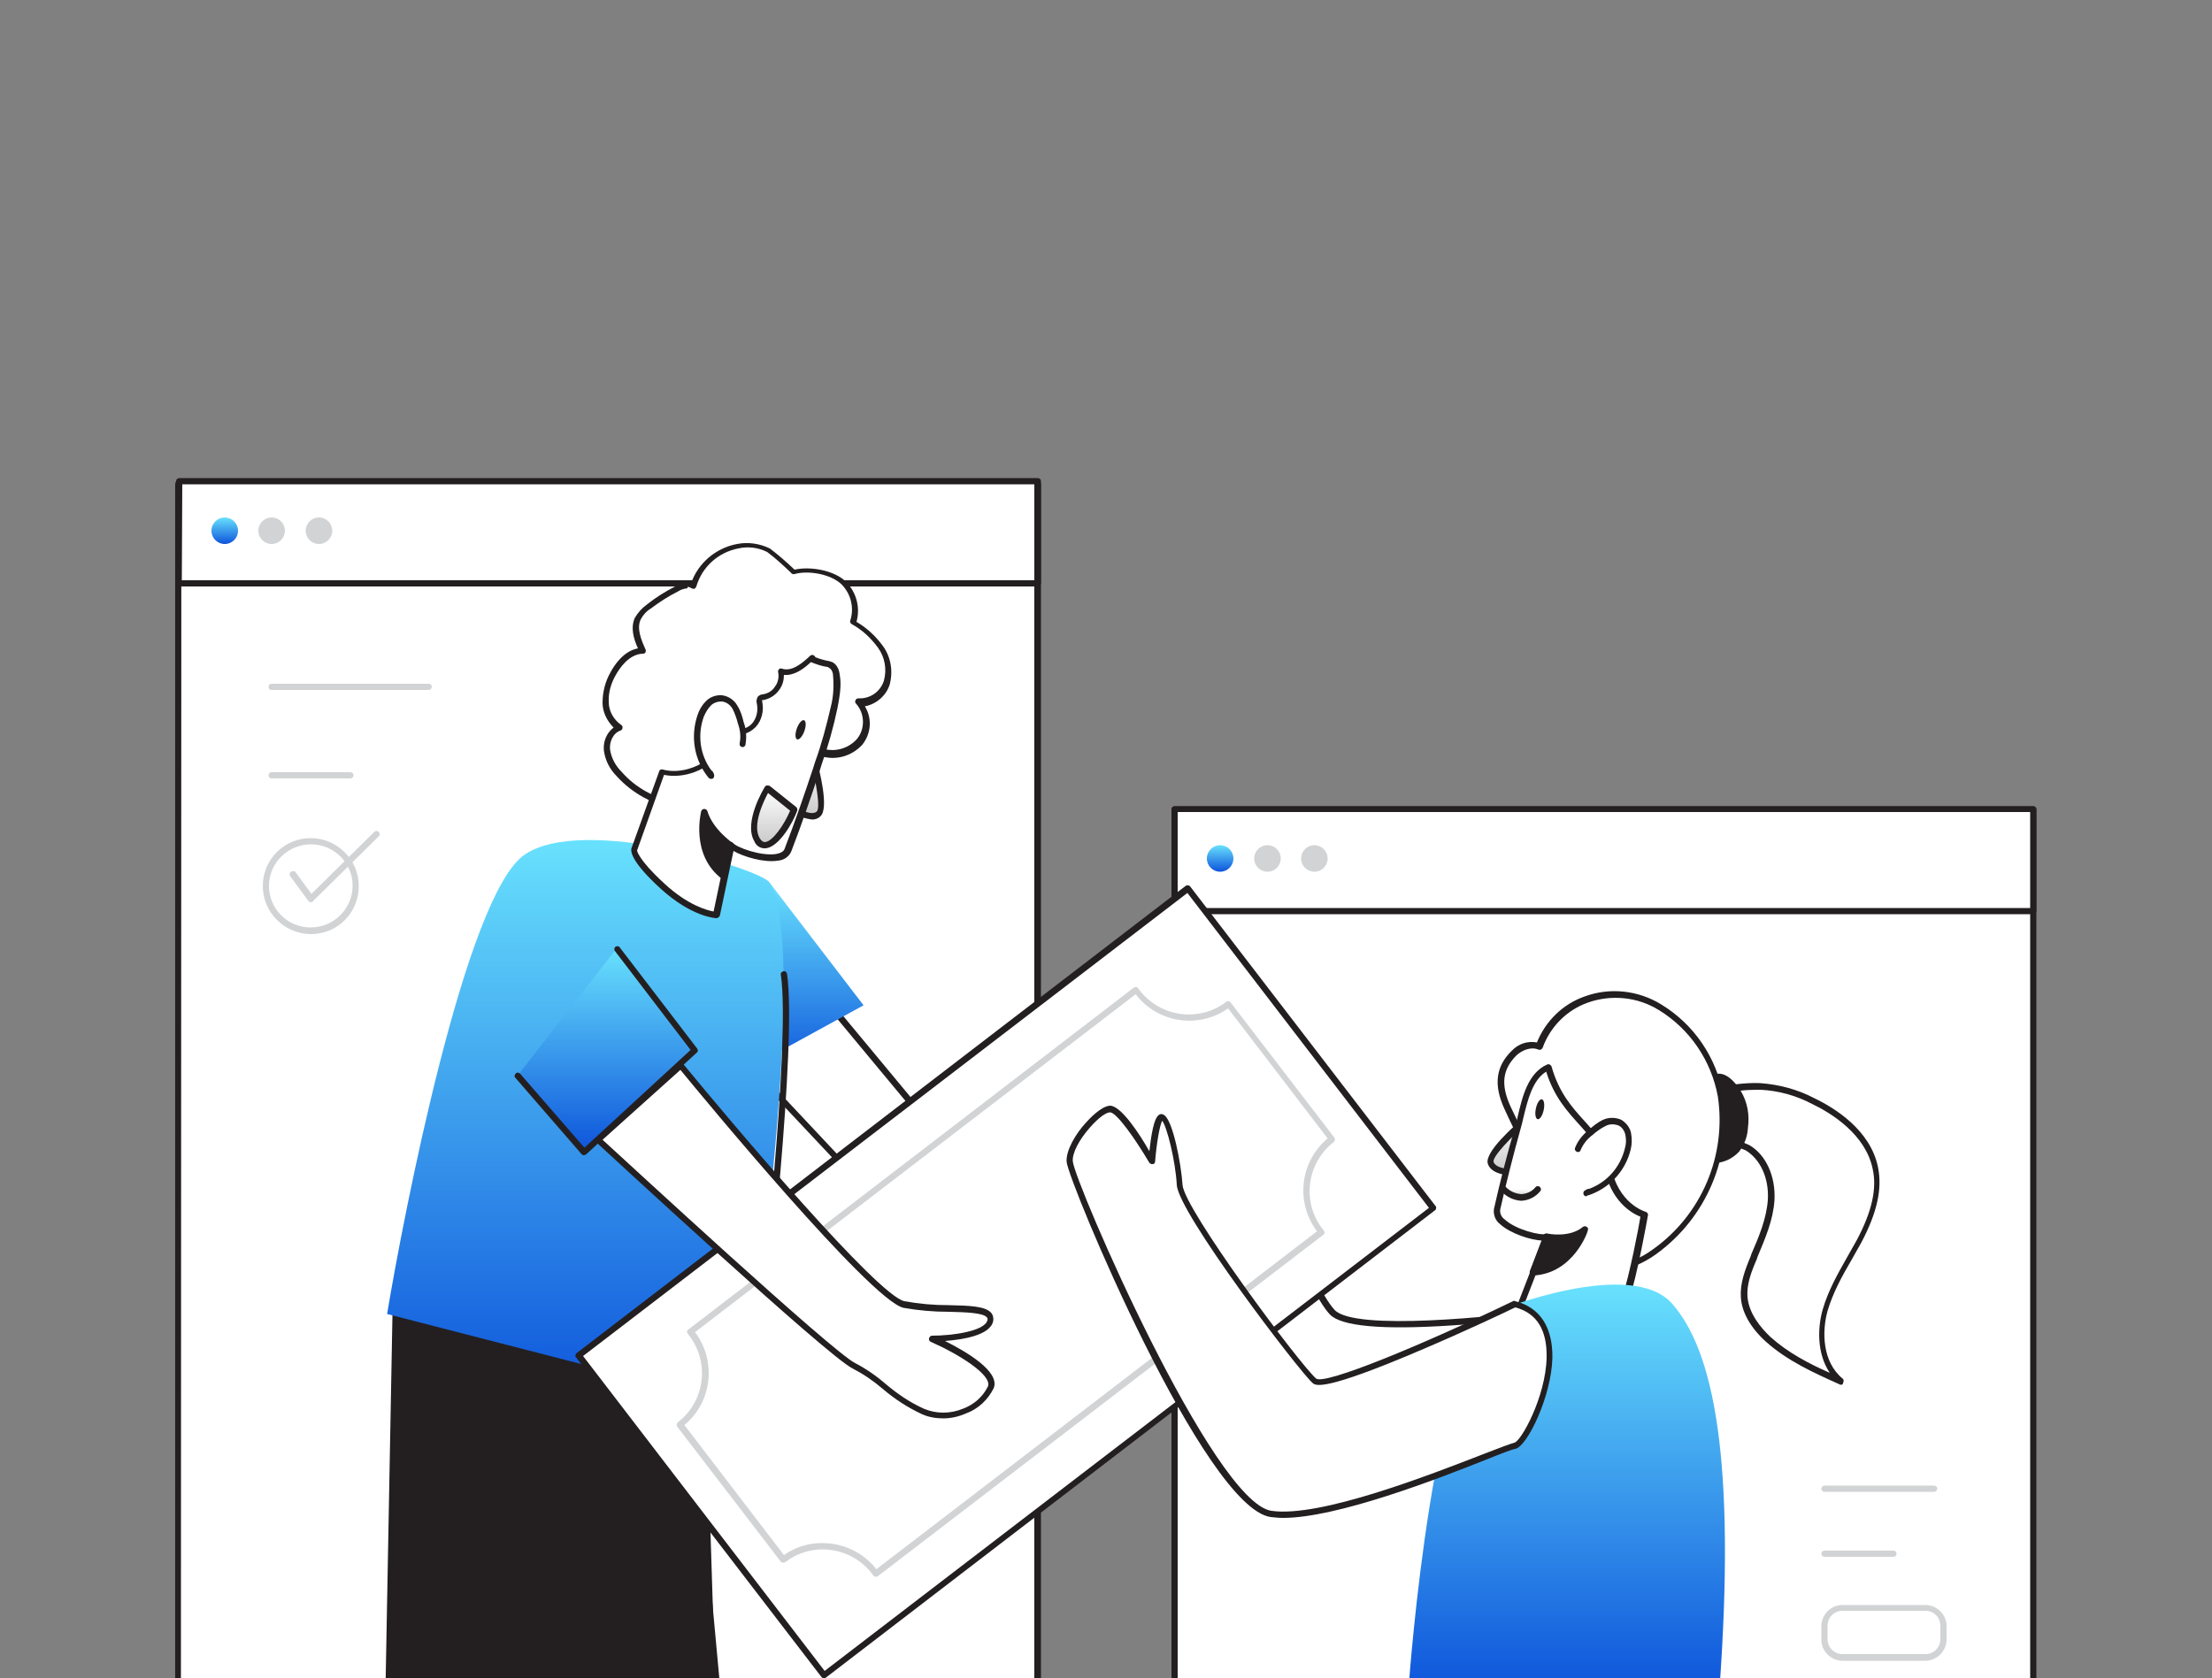 <svg width="448" height="340" viewBox="0 0 448 340" fill="none" xmlns="http://www.w3.org/2000/svg">
<rect x="0" y="0" width="448" height="340" fill="#808080" stroke="none"/>
<path d="M411.801 163.968H237.888V350.425H411.801V163.968Z" fill="white"/>
<path d="M411.712 351.053H237.888C237.53 351.053 237.261 350.784 237.261 350.426V163.968C237.261 163.61 237.53 163.341 237.888 163.341H411.802C412.16 163.341 412.429 163.61 412.429 163.968V350.426C412.339 350.784 412.07 351.053 411.712 351.053ZM238.515 349.798H411.174V164.595H238.515V349.798Z" fill="#231F20"/>
<path d="M411.801 163.968H237.888V184.665H411.801V163.968Z" fill="white"/>
<path d="M411.712 185.203H237.888C237.53 185.203 237.261 184.934 237.261 184.576V163.968C237.261 163.61 237.53 163.341 237.888 163.341H411.802C412.16 163.341 412.429 163.61 412.429 163.968V184.576C412.429 184.934 412.07 185.203 411.712 185.203C411.802 185.203 411.802 185.203 411.712 185.203ZM238.515 183.949H411.174V164.506H238.515V183.949Z" fill="#231F20"/>
<path d="M247.117 176.602C248.601 176.602 249.805 175.398 249.805 173.914C249.805 172.429 248.601 171.226 247.117 171.226C245.632 171.226 244.429 172.429 244.429 173.914C244.429 175.398 245.632 176.602 247.117 176.602Z" fill="url(#paint0_linear_597_1081)"/>
<path d="M256.704 176.602C258.189 176.602 259.392 175.398 259.392 173.914C259.392 172.429 258.189 171.226 256.704 171.226C255.22 171.226 254.016 172.429 254.016 173.914C254.016 175.398 255.22 176.602 256.704 176.602Z" fill="#D1D3D4"/>
<path d="M266.202 176.602C267.686 176.602 268.89 175.398 268.89 173.914C268.89 172.429 267.686 171.226 266.202 171.226C264.717 171.226 263.514 172.429 263.514 173.914C263.514 175.398 264.717 176.602 266.202 176.602Z" fill="#D1D3D4"/>
<path d="M391.731 302.221H369.51C369.152 302.221 368.883 301.952 368.883 301.594C368.883 301.235 369.152 300.966 369.51 300.966H391.731C392.09 300.966 392.358 301.235 392.358 301.594C392.358 301.862 392.09 302.221 391.731 302.221Z" fill="#D1D3D4"/>
<path d="M383.488 315.392H369.51C369.152 315.392 368.883 315.123 368.883 314.765C368.883 314.406 369.152 314.138 369.51 314.138H383.488C383.846 314.138 384.115 314.406 384.115 314.765C384.115 315.123 383.846 315.392 383.488 315.392Z" fill="#D1D3D4"/>
<path d="M389.939 336.448H373.184C370.854 336.448 368.883 334.566 368.883 332.147V329.459C368.883 327.129 370.765 325.158 373.184 325.158H389.939C392.269 325.158 394.24 327.04 394.24 329.459V332.147C394.24 334.477 392.269 336.448 389.939 336.448ZM373.184 326.323C371.482 326.323 370.138 327.667 370.138 329.369V332.057C370.138 333.76 371.482 335.104 373.184 335.104H389.939C391.642 335.104 392.986 333.76 392.986 332.057V329.369C392.986 327.667 391.642 326.323 389.939 326.323H373.184Z" fill="#D1D3D4"/>
<path d="M313.869 265.843C313.869 265.843 275.072 271.399 269.875 265.843C264.678 260.288 252.762 228.749 252.762 228.749L238.874 240.128C238.874 240.128 249.267 299.264 266.829 298.906C284.39 298.547 323.814 284.122 323.814 284.122L313.869 265.843Z" fill="white"/>
<path d="M266.739 299.533C248.909 299.533 238.784 242.637 238.336 240.218C238.336 240.038 238.336 239.77 238.515 239.59L252.314 228.211C252.493 228.122 252.672 228.032 252.851 228.122C253.03 228.211 253.21 228.301 253.299 228.48C253.389 228.838 265.216 260.019 270.323 265.395C274.445 269.696 303.027 266.739 313.779 265.216C314.048 265.216 314.317 265.306 314.406 265.574L324.352 283.942C324.531 284.211 324.442 284.659 324.083 284.838H323.994C323.635 285.018 284.301 299.354 266.829 299.622L266.739 299.533ZM239.59 240.397C240.486 245.325 250.611 298.278 266.65 298.278H266.739C282.778 298.01 317.453 285.734 322.829 283.853L313.421 266.56C311.45 266.829 302.758 267.994 293.798 268.531C279.91 269.427 271.667 268.71 269.338 266.291C264.499 261.184 254.374 234.931 252.403 229.824L239.59 240.397Z" fill="#231F20"/>
<path d="M209.81 97.303H36.489V362.86H209.81V97.303Z" fill="white"/>
<path d="M210.106 345.629H36.103C35.744 345.629 35.475 345.273 35.475 344.799V98.133C35.475 97.659 35.744 97.303 36.103 97.303H210.196C210.554 97.303 210.824 97.659 210.824 98.133V344.799C210.734 345.273 210.465 345.629 210.106 345.629ZM36.641 343.97H209.478V98.963H36.731L36.641 343.97Z" fill="#231F20"/>
<path d="M210.202 97.574H36.288V118.272H210.202V97.574Z" fill="white"/>
<path d="M210.112 118.809H36.288C35.929 118.809 35.661 118.541 35.661 118.182V97.485C35.661 97.126 35.929 96.857 36.288 96.857H210.201C210.56 96.857 210.829 97.126 210.829 97.485V118.093C210.739 118.541 210.47 118.809 210.112 118.809ZM36.825 117.555H209.485V98.112H36.915L36.825 117.555Z" fill="#231F20"/>
<path d="M45.517 110.208C47.001 110.208 48.205 109.005 48.205 107.52C48.205 106.035 47.001 104.832 45.517 104.832C44.032 104.832 42.829 106.035 42.829 107.52C42.829 109.005 44.032 110.208 45.517 110.208Z" fill="url(#paint1_linear_597_1081)"/>
<path d="M55.014 110.208C56.499 110.208 57.702 109.005 57.702 107.52C57.702 106.035 56.499 104.832 55.014 104.832C53.53 104.832 52.326 106.035 52.326 107.52C52.326 109.005 53.53 110.208 55.014 110.208Z" fill="#D1D3D4"/>
<path d="M64.602 110.208C66.086 110.208 67.29 109.005 67.29 107.52C67.29 106.035 66.086 104.832 64.602 104.832C63.117 104.832 61.914 106.035 61.914 107.52C61.914 109.005 63.117 110.208 64.602 110.208Z" fill="#D1D3D4"/>
<path d="M86.822 139.776H55.014C54.656 139.776 54.387 139.507 54.387 139.149C54.387 138.79 54.656 138.521 55.014 138.521H86.822C87.181 138.521 87.45 138.79 87.45 139.149C87.45 139.507 87.181 139.776 86.822 139.776Z" fill="#D1D3D4"/>
<path d="M70.963 157.696H55.014C54.656 157.696 54.387 157.427 54.387 157.069C54.387 156.71 54.656 156.441 55.014 156.441H70.963C71.322 156.441 71.59 156.71 71.59 157.069C71.59 157.427 71.322 157.696 70.963 157.696Z" fill="#D1D3D4"/>
<path d="M62.989 189.235C57.613 189.235 53.222 184.845 53.222 179.469C53.222 174.093 57.613 169.792 62.899 169.792C68.275 169.792 72.665 174.182 72.665 179.469C72.665 184.934 68.365 189.235 62.989 189.235ZM62.989 171.046C58.329 171.046 54.477 174.81 54.477 179.469C54.477 184.128 58.24 187.891 62.899 187.891C67.558 187.891 71.411 184.128 71.411 179.469C71.501 174.899 67.648 171.046 62.989 171.046Z" fill="#D1D3D4"/>
<path d="M62.989 182.784C62.72 182.784 62.63 182.694 62.451 182.515L58.777 177.498C58.598 177.229 58.598 176.781 58.957 176.602C59.225 176.422 59.673 176.422 59.853 176.691L63.078 181.082L75.801 168.538C76.07 168.269 76.429 168.269 76.697 168.538C76.966 168.806 76.966 169.165 76.697 169.434L63.437 182.515C63.347 182.694 63.168 182.784 62.989 182.784Z" fill="#D1D3D4"/>
<path d="M79.566 262.009L78.045 343.602H144.941L142.914 279.24L79.566 262.009Z" fill="#231F20"/>
<path d="M145.302 345.629H78.675C78.495 345.629 78.315 345.299 78.225 344.969C78.135 344.309 78.045 343.65 78.045 342.99L82.181 264.495C82.271 263.175 82.541 262.516 82.901 262.516L141.795 301.104C142.065 301.104 142.245 301.764 142.245 302.753L145.932 342.66C146.021 343.98 145.842 345.299 145.572 345.629C145.392 345.629 145.392 345.629 145.302 345.629ZM79.394 341.011H144.403L141.166 305.391L83.26 267.463L79.394 341.011Z" fill="#231F20"/>
<path d="M167.194 202.406L204.826 247.744L188.25 254.553L147.93 211.635L167.194 202.406Z" fill="white"/>
<path d="M188.25 255.181C188.071 255.181 187.892 255.091 187.802 255.001L147.482 212.083C147.303 211.904 147.303 211.725 147.303 211.545C147.303 211.366 147.482 211.187 147.661 211.097L166.925 201.869C167.194 201.779 167.463 201.779 167.642 202.048L205.274 247.385C205.364 247.565 205.453 247.744 205.364 247.923C205.274 248.102 205.184 248.281 205.005 248.371L188.429 255.181C188.429 255.181 188.34 255.181 188.25 255.181ZM148.916 211.814L188.34 253.837L203.751 247.565L166.925 203.213L148.916 211.814Z" fill="#231F20"/>
<path d="M155.815 178.752L174.9 203.661L148.916 217.907L155.815 178.752Z" fill="url(#paint2_linear_597_1081)"/>
<path d="M155.815 178.752C154.202 176.153 118.093 164.864 106.176 173.197C94.26 181.529 81.716 246.221 78.4 266.201L150.708 284.838C150.708 284.838 164.596 192.998 155.815 178.752Z" fill="url(#paint3_linear_597_1081)"/>
<path d="M154.381 268.621C153.933 268.621 153.754 268.262 153.754 267.904C153.844 267.366 160.205 211.456 158.144 197.478C158.055 197.12 158.324 196.851 158.682 196.762C159.04 196.672 159.309 196.941 159.399 197.299C161.459 211.456 155.277 265.754 155.008 268.083C154.919 268.442 154.65 268.621 154.381 268.621Z" fill="#231F20"/>
<path d="M135.834 163.161C131.891 161.817 128.307 160.115 125.44 156.8C124.096 155.456 123.29 153.753 122.931 151.961C122.752 150.08 123.648 148.019 125.44 147.481C123.738 146.316 122.663 144.435 122.663 142.284C122.663 140.224 123.2 138.252 124.186 136.46C125.44 134.131 127.501 131.891 130.189 131.801C129.203 129.74 128.307 127.411 129.203 125.35C129.741 124.364 130.547 123.468 131.443 122.841C133.235 121.497 135.117 120.243 137.088 119.257C138.163 118.72 139.507 118.272 140.493 118.988C141.658 114.777 145.152 111.552 149.543 110.745C151.603 110.297 153.843 110.566 155.725 111.552C156.352 111.82 161.011 115.942 160.743 115.942C163.789 115.046 168.717 115.852 170.957 118.182C172.928 120.332 173.645 123.289 172.749 126.067C174.989 127.321 176.871 129.024 178.394 131.084C179.917 133.145 180.365 135.833 179.648 138.342C178.842 140.761 176.423 142.643 173.914 142.284C176.064 144.524 176.154 148.019 174.183 150.348C172.122 152.588 168.986 153.395 166.119 152.32C165.76 152.14 165.312 152.051 164.954 152.051C164.506 152.23 164.058 152.499 163.699 152.857C162.355 153.843 160.832 153.484 159.399 154.112C157.517 154.918 155.725 156.71 154.023 157.785C152.32 158.95 150.528 160.025 148.647 161.011C146.586 162.086 144.704 163.788 142.375 164.505C140.403 165.132 139.239 164.236 137.357 163.609L135.834 163.161Z" fill="white"/>
<path d="M140.941 165.312C140.045 165.312 139.059 165.043 138.253 164.685C137.894 164.505 137.446 164.416 136.998 164.237L135.565 163.789C132.16 162.624 128.218 160.921 124.902 157.248C123.469 155.814 122.573 154.022 122.304 152.051C122.125 150.259 122.842 148.467 124.275 147.392C122.931 146.048 122.035 144.256 122.035 142.374C122.035 140.224 122.573 138.073 123.648 136.192C124.365 134.848 126.246 131.891 129.203 131.353C128.307 129.382 127.68 127.142 128.576 125.171C129.203 124.096 130.01 123.2 130.995 122.483C132.787 121.049 134.669 119.885 136.73 118.809C137.715 118.182 138.88 118.003 139.955 118.182C141.389 114.061 144.973 111.014 149.274 110.208C151.514 109.76 153.843 110.118 155.904 111.104C157.696 112.448 159.309 113.881 160.922 115.405C164.058 114.688 168.986 115.494 171.405 117.913C173.466 120.064 174.272 123.11 173.466 125.977C175.616 127.232 177.408 128.934 178.842 130.905C180.454 133.145 180.902 136.013 180.186 138.701C179.469 140.941 177.498 142.643 175.168 143.091C176.691 145.6 176.422 148.646 174.63 150.886C172.39 153.305 168.986 154.201 165.85 153.037H165.76C165.491 152.947 165.222 152.857 164.954 152.857C164.685 152.947 164.416 153.126 164.237 153.305L163.968 153.485C163.162 154.022 162.266 154.291 161.28 154.381C160.742 154.47 160.115 154.56 159.578 154.829C158.323 155.456 157.069 156.262 155.994 157.248C155.456 157.696 154.829 158.144 154.291 158.502C152.499 159.667 150.707 160.742 148.826 161.817C148.109 162.176 147.482 162.624 146.765 163.072C145.421 164.057 143.987 164.774 142.464 165.312C141.926 165.312 141.389 165.401 140.941 165.312ZM139.238 119.168C138.522 119.257 137.894 119.437 137.357 119.795C135.386 120.781 133.594 121.945 131.802 123.289C130.906 123.827 130.189 124.633 129.741 125.529C128.934 127.321 129.83 129.561 130.726 131.533C130.816 131.712 130.816 131.981 130.726 132.16C130.637 132.339 130.458 132.429 130.189 132.429C127.322 132.518 125.44 135.475 124.723 136.729C123.738 138.432 123.2 140.313 123.29 142.195C123.29 144.077 124.275 145.779 125.798 146.854C125.978 146.944 126.157 147.213 126.067 147.481C126.067 147.75 125.888 147.929 125.619 148.019C124.096 148.557 123.379 150.438 123.558 151.872C123.827 153.574 124.634 155.097 125.888 156.352C128.934 159.846 132.698 161.459 136.013 162.534L137.446 162.982C137.894 163.161 138.342 163.341 138.79 163.43C139.776 163.968 141.03 164.147 142.106 163.789C143.539 163.251 144.883 162.534 146.138 161.638C146.854 161.19 147.571 160.742 148.288 160.384C150.17 159.398 151.962 158.323 153.664 157.158C154.202 156.8 154.739 156.352 155.366 155.904C156.531 154.918 157.786 154.112 159.13 153.395C159.757 153.126 160.474 152.947 161.101 152.857C161.907 152.768 162.624 152.589 163.251 152.141L163.43 151.961C163.789 151.603 164.326 151.334 164.774 151.245C165.222 151.245 165.67 151.334 166.118 151.513H166.208C168.806 152.499 171.674 151.782 173.555 149.721C175.258 147.661 175.168 144.525 173.376 142.553C173.197 142.374 173.107 142.105 173.286 141.837C173.376 141.568 173.645 141.478 173.914 141.478C176.243 141.568 178.304 140.134 179.021 137.894C179.648 135.565 179.2 133.145 177.856 131.264C176.422 129.293 174.63 127.59 172.48 126.425C172.211 126.246 172.122 125.977 172.211 125.709C173.018 123.2 172.39 120.422 170.509 118.451C168.358 116.301 163.699 115.494 160.922 116.301C160.563 116.39 160.294 116.211 160.115 115.942C158.592 114.509 157.069 113.075 155.366 111.821C153.574 110.925 151.514 110.656 149.542 111.104C145.421 111.91 142.195 114.867 141.03 118.809C140.941 118.989 140.851 119.168 140.672 119.257C140.493 119.347 140.224 119.257 140.045 119.168C139.776 118.989 139.507 118.899 139.238 118.899V119.168Z" fill="#231F20"/>
<path d="M164.685 153.664C164.685 153.664 167.552 163.699 165.85 165.043C164.147 166.387 160.832 164.057 160.832 164.057" fill="url(#paint4_linear_597_1081)"/>
<path d="M164.506 166.028C163.072 165.849 161.639 165.401 160.384 164.505C160.116 164.326 159.936 163.968 160.116 163.609C160.295 163.34 160.653 163.161 161.012 163.34C161.012 163.34 161.101 163.34 161.101 163.43C161.908 163.968 164.327 165.312 165.402 164.416C166.208 163.788 165.312 158.323 164.058 153.753C163.968 153.395 164.058 153.036 164.416 152.947C164.775 152.857 165.133 152.947 165.223 153.305V153.395C165.94 155.814 168 163.878 166.119 165.401C165.671 165.849 165.044 166.028 164.506 166.028Z" fill="#231F20"/>
<path d="M168.627 135.027C169.075 135.475 169.344 136.102 169.344 136.729C169.613 138.969 169.434 141.209 168.896 143.36C168 147.571 166.746 151.782 165.312 155.904C163.52 161.369 161.639 166.835 159.578 172.211C158.323 175.616 149.274 172.838 148.019 171.315L145.063 185.472C145.063 185.472 140.403 185.292 134.221 179.558C128.039 173.824 128.487 172.121 128.487 172.121L134.131 156.441C134.131 156.441 140.045 158.412 145.869 152.409C146.765 151.424 147.571 149.721 148.647 149.004C149.991 148.108 151.514 148.288 152.679 147.033C153.754 145.779 154.202 144.076 153.843 142.464C153.754 142.105 153.664 141.657 153.933 141.478C154.112 141.388 154.291 141.299 154.56 141.299C156.979 140.851 158.592 138.521 158.234 136.102C158.234 136.102 158.234 136.102 158.234 136.012C160.474 136.729 162.714 134.937 164.506 133.235C163.968 133.772 168 134.489 168.09 134.579C168.359 134.668 168.627 134.848 168.807 135.027H168.627Z" fill="white"/>
<path d="M145.062 186.009C144.883 186.009 140.045 185.74 133.773 180.006C127.77 174.54 127.77 172.48 127.859 171.942L133.504 156.262C133.594 155.904 133.952 155.814 134.31 155.904C134.49 155.993 139.955 157.606 145.421 152.051C145.779 151.603 146.138 151.155 146.406 150.707C146.854 149.9 147.571 149.184 148.288 148.556C148.826 148.198 149.453 147.929 150.17 147.75C150.976 147.571 151.693 147.212 152.23 146.675C153.216 145.6 153.574 144.076 153.306 142.643C153.126 142.105 153.216 141.478 153.574 141.03C153.843 140.851 154.112 140.672 154.47 140.672C155.546 140.492 156.442 139.955 156.979 139.059C157.606 138.252 157.786 137.177 157.606 136.192C157.517 136.012 157.606 135.744 157.786 135.564C157.965 135.385 158.144 135.385 158.413 135.475C160.384 136.102 162.445 134.4 164.058 132.876C164.326 132.608 164.685 132.608 164.954 132.876C165.043 132.966 165.133 133.056 165.133 133.145C166.029 133.504 167.014 133.772 168 133.952L168.269 134.041C168.627 134.131 168.896 134.31 169.165 134.579C169.702 135.116 169.971 135.833 170.061 136.64C170.509 138.969 169.971 141.478 169.613 143.449C168.806 147.302 167.731 151.155 166.387 154.918L166.029 156.083C164.237 161.548 162.355 167.014 160.294 172.39C159.846 173.555 158.771 174.272 157.517 174.361C154.739 174.809 150.528 173.555 148.557 172.39L145.779 185.561C145.6 185.83 145.331 186.009 145.062 186.009ZM129.024 172.3C129.024 172.3 129.203 174.092 134.579 179.02C139.328 183.411 143.181 184.396 144.525 184.665L147.392 171.046C147.482 170.777 147.661 170.598 147.84 170.598C148.109 170.508 148.288 170.598 148.467 170.777C149.184 171.673 154.022 173.465 157.158 173.017C158.144 172.838 158.771 172.48 158.95 171.852C161.011 166.476 162.893 161.011 164.685 155.635L165.043 154.47C166.387 150.796 167.373 147.033 168.269 143.18C168.806 141.12 168.896 138.969 168.717 136.819C168.717 136.371 168.538 135.833 168.179 135.475C168 135.385 167.821 135.206 167.642 135.116H167.552C166.387 134.937 165.312 134.579 164.237 134.131C162.714 135.564 160.832 136.908 158.771 136.729C158.771 137.804 158.502 138.79 157.875 139.686C157.069 140.851 155.904 141.568 154.56 141.836C154.47 141.836 154.381 141.836 154.291 141.836C154.381 141.926 154.381 142.105 154.381 142.195C154.739 143.987 154.291 145.958 153.037 147.302C152.32 148.019 151.424 148.556 150.438 148.736C149.901 148.915 149.363 149.094 148.915 149.363C148.288 149.9 147.75 150.438 147.392 151.155C147.034 151.692 146.675 152.14 146.227 152.678C141.21 157.785 136.192 157.337 134.49 156.979L129.024 172.3Z" fill="#231F20"/>
<path d="M150.349 150.707C150.618 149.273 150.528 147.84 149.991 146.406C149.722 145.331 149.363 144.256 148.826 143.27C148.288 142.284 147.303 141.568 146.138 141.388C145.152 141.299 144.167 141.747 143.45 142.374C142.733 143.091 142.195 143.897 141.927 144.883C140.403 149.004 141.21 153.664 144.077 157.068C143.987 156.889 143.987 156.8 143.898 156.62" fill="white"/>
<path d="M143.987 157.786C143.808 157.786 143.629 157.696 143.539 157.606C140.582 154.022 139.776 149.184 141.299 144.794C141.658 143.718 142.195 142.822 143.002 142.016C143.808 141.21 144.973 140.762 146.227 140.851C147.571 141.03 148.736 141.837 149.363 143.002C149.99 143.987 150.349 145.152 150.618 146.317C151.155 147.75 151.245 149.363 150.976 150.886C150.886 151.245 150.528 151.424 150.259 151.334C149.901 151.245 149.722 150.886 149.811 150.618C149.811 150.618 149.811 150.618 149.811 150.528C150.08 149.184 149.901 147.84 149.453 146.586C149.184 145.51 148.826 144.525 148.378 143.629C147.93 142.822 147.123 142.195 146.138 142.106C145.331 142.106 144.525 142.374 143.987 142.912C143.36 143.539 142.912 144.346 142.554 145.152C141.21 148.826 141.747 152.947 144.077 156.083C144.256 156.173 144.346 156.262 144.435 156.442L144.614 156.89C144.704 157.158 144.614 157.517 144.435 157.696C144.256 157.786 144.166 157.786 143.987 157.786Z" fill="#231F20"/>
<path d="M148.019 171.226C148.019 171.226 143.808 168.269 142.643 164.416C142.643 164.416 140.314 172.838 146.675 177.587L148.019 171.226Z" fill="#231F20"/>
<path d="M146.676 178.214C146.586 178.214 146.407 178.214 146.317 178.125C139.687 173.197 142.016 164.416 142.016 164.326C142.106 164.058 142.375 163.878 142.644 163.878C142.912 163.878 143.181 164.058 143.271 164.326C144.346 168 148.378 170.778 148.378 170.778C148.557 170.957 148.647 171.136 148.647 171.405L147.303 177.766C147.303 177.946 147.124 178.125 146.944 178.214C146.855 178.125 146.765 178.214 146.676 178.214ZM142.912 166.656C142.733 169.165 142.912 173.466 146.228 176.422L147.213 171.494C145.6 170.24 144.077 168.538 142.912 166.656Z" fill="#231F20"/>
<path d="M162.904 148.121C163.29 147.051 163.263 146.06 162.844 145.909C162.425 145.758 161.773 146.504 161.387 147.575C161.001 148.646 161.028 149.636 161.447 149.787C161.866 149.938 162.518 149.192 162.904 148.121Z" fill="#231F20"/>
<path d="M160.742 163.968L155.366 159.667C155.366 159.667 151.245 166.477 153.216 170.061C155.187 173.645 159.398 167.552 160.742 163.968Z" fill="url(#paint5_linear_597_1081)"/>
<path d="M154.829 171.853C153.933 171.853 153.126 171.315 152.768 170.419C150.528 166.566 154.739 159.667 154.918 159.398C155.008 159.219 155.187 159.129 155.366 159.129C155.546 159.129 155.725 159.129 155.904 159.219L161.28 163.52C161.459 163.699 161.549 163.968 161.459 164.237C160.653 166.566 157.786 171.584 155.098 171.853H154.829ZM155.546 160.653C154.65 162.355 152.32 167.104 153.843 169.792C154.291 170.509 154.65 170.598 154.918 170.598C156.442 170.509 158.771 167.193 160.026 164.237L155.546 160.653Z" fill="#231F20"/>
<path d="M240.54 179.962L117.241 274.502L166.965 339.352L290.264 244.811L240.54 179.962Z" fill="white"/>
<path d="M166.925 340.032C166.746 340.032 166.567 339.942 166.387 339.763L116.659 274.982C116.57 274.893 116.48 274.713 116.57 274.534C116.57 274.355 116.659 274.176 116.839 274.086L240.128 179.469C240.397 179.289 240.755 179.289 241.024 179.558L290.752 244.339C290.842 244.429 290.931 244.608 290.842 244.787C290.842 244.966 290.752 245.145 290.573 245.235L167.283 339.853C167.194 339.942 167.015 340.032 166.925 340.032ZM118.093 274.713L167.015 338.509L289.408 244.697L240.487 180.902L118.093 274.713Z" fill="#231F20"/>
<path d="M177.408 319.424H177.318C177.139 319.424 176.96 319.334 176.87 319.155C176.781 319.066 176.691 318.886 176.602 318.797C172.39 313.331 164.506 312.256 159.04 316.467C158.771 316.646 158.413 316.646 158.144 316.378L137.178 289.049C136.998 288.781 136.998 288.422 137.267 288.153C142.733 283.942 143.808 276.147 139.597 270.592C139.507 270.502 139.418 270.323 139.328 270.233C139.238 270.144 139.149 269.965 139.149 269.785C139.149 269.606 139.238 269.427 139.418 269.337L229.645 200.077C229.914 199.897 230.362 199.897 230.541 200.256C230.63 200.345 230.72 200.525 230.81 200.614C235.021 206.08 242.906 207.155 248.371 202.944C248.461 202.854 248.64 202.765 248.819 202.854C248.998 202.854 249.178 202.944 249.267 203.123L270.234 230.451C270.413 230.72 270.413 231.078 270.144 231.347C264.678 235.558 263.603 243.443 267.814 248.909C267.904 248.998 267.994 249.178 268.083 249.267C268.173 249.357 268.262 249.536 268.262 249.715C268.262 249.894 268.173 250.074 267.994 250.163L177.766 319.334C177.677 319.334 177.587 319.424 177.408 319.424ZM166.656 312.614C170.867 312.614 174.899 314.585 177.498 317.901L266.739 249.446C262.349 243.622 263.245 235.379 268.89 230.63L248.73 204.288C242.726 208.499 234.483 207.245 230.003 201.421L140.762 269.875C145.152 275.699 144.256 284.032 138.611 288.691L158.771 315.034C161.101 313.421 163.878 312.525 166.656 312.614Z" fill="#D1D3D4"/>
<path d="M137.805 215.757C137.805 215.757 176.154 262.528 183.053 264.23C189.952 265.933 201.421 263.872 200.615 267.546C199.808 271.219 188.787 271.219 188.787 271.219C188.787 271.219 202.317 277.133 200.615 281.075C198.912 285.018 192.551 288.333 186.816 285.824C181.082 283.315 177.856 279.104 172.928 276.685C168 274.266 121.05 230.899 121.05 230.899L137.805 215.757Z" fill="white"/>
<path d="M191.027 287.347C189.504 287.347 187.981 287.078 186.637 286.451C183.77 285.107 181.171 283.404 178.752 281.344C176.871 279.731 174.899 278.387 172.659 277.222C167.642 274.803 122.573 233.049 120.691 231.347C120.602 231.257 120.512 231.078 120.512 230.899C120.512 230.72 120.602 230.54 120.691 230.451L137.357 215.398C137.447 215.308 137.626 215.219 137.805 215.219C137.984 215.219 138.163 215.308 138.253 215.398C148.915 228.39 177.677 262.348 183.143 263.603C186.099 264.14 189.056 264.409 192.103 264.409C196.314 264.499 199.629 264.588 200.794 266.022C201.152 266.47 201.242 267.097 201.152 267.635C200.525 270.592 194.791 271.398 191.386 271.667C195.507 273.728 202.675 277.849 201.242 281.254C200.077 283.584 198.106 285.465 195.597 286.361C194.163 286.988 192.64 287.347 191.027 287.347ZM122.035 230.899C127.143 235.558 168.627 273.907 173.197 276.147C175.437 277.312 177.498 278.745 179.469 280.448C181.799 282.419 184.307 284.121 187.085 285.376C189.594 286.451 192.461 286.451 195.059 285.376C197.21 284.569 199.002 283.046 200.077 280.896C201.063 278.566 193.895 274.176 188.519 271.846C188.25 271.756 188.071 271.398 188.16 271.129C188.25 270.86 188.429 270.592 188.787 270.592C192.819 270.592 199.45 269.696 199.987 267.456C200.077 267.276 199.987 267.008 199.898 266.918C199.181 265.932 195.597 265.843 192.192 265.753C189.056 265.753 186.01 265.484 182.963 264.947C176.243 263.334 142.195 222.118 137.805 216.742L122.035 230.899Z" fill="#231F20"/>
<path d="M124.902 192.102L140.672 212.71L118.272 233.408L104.832 217.907" fill="url(#paint6_linear_597_1081)"/>
<path d="M118.272 234.035C118.093 234.035 117.914 233.946 117.824 233.856L104.384 218.355C104.115 218.086 104.205 217.728 104.474 217.459C104.742 217.19 105.101 217.28 105.37 217.549L118.362 232.512L139.866 212.71L124.454 192.55C124.365 192.192 124.454 191.834 124.813 191.744C124.992 191.654 125.261 191.654 125.44 191.834L141.21 212.442C141.389 212.71 141.389 213.069 141.12 213.248L118.72 233.856C118.63 233.946 118.451 233.946 118.272 234.035Z" fill="#231F20"/>
<path d="M356.518 220.148C360.192 220.416 363.865 221.402 367.181 223.104C372.915 225.882 378.47 230.452 379.814 236.634C380.889 241.741 378.918 246.938 376.499 251.508C374.08 256.077 371.033 260.468 369.689 265.485C368.345 270.503 368.973 276.506 372.915 279.821C367.718 277.492 362.342 275.072 358.131 271.22C355.622 268.98 353.561 266.023 353.293 262.708C353.113 259.93 354.189 257.332 355.264 254.733C356.877 250.97 358.579 247.117 358.848 243.085C359.117 239.053 357.593 234.573 354.009 232.423C350.873 230.631 340.838 230.81 342.361 225.165C343.616 220.864 352.934 220.058 356.518 220.148Z" fill="white"/>
<path d="M372.826 280.538C372.736 280.538 372.647 280.538 372.557 280.448C367.36 278.119 361.984 275.699 357.594 271.757C354.547 268.979 352.755 265.843 352.576 262.797C352.397 260.019 353.383 257.331 354.547 254.554L354.727 254.016C356.25 250.522 357.773 246.848 358.042 243.085C358.311 238.695 356.519 234.842 353.562 233.05C352.307 232.512 350.963 232.064 349.619 231.795C346.663 231.079 343.258 230.272 342.003 228.122C341.466 227.136 341.376 225.971 341.735 224.986C343.079 220.058 352.845 219.251 356.519 219.431C360.282 219.699 364.045 220.685 367.45 222.477C371.571 224.448 378.829 228.928 380.352 236.455C381.248 240.845 380.173 245.683 376.947 251.776C376.32 252.941 375.603 254.106 374.976 255.271C373.095 258.496 371.213 261.901 370.138 265.575C368.973 269.786 369.063 275.879 373.184 279.283C373.453 279.463 373.453 279.911 373.274 280.179C373.274 280.448 373.095 280.538 372.826 280.538ZM355.712 220.775C351.501 220.775 343.975 221.85 342.989 225.434C342.72 226.151 342.81 226.957 343.168 227.584C344.154 229.287 347.29 230.003 349.978 230.631C351.501 230.899 352.935 231.347 354.279 231.975C357.683 233.946 359.655 238.336 359.386 243.175C359.117 247.207 357.504 250.88 355.981 254.554L355.802 255.091C354.637 257.779 353.741 260.199 353.92 262.708C354.189 266.112 356.608 268.979 358.579 270.861C362.074 273.997 366.285 276.237 370.586 278.119C367.987 274.266 368.077 269.069 369.152 265.306C370.227 261.543 372.199 258.048 374.08 254.733C374.707 253.568 375.424 252.403 376.051 251.239C379.098 245.504 380.173 240.845 379.277 236.813C377.843 229.824 370.944 225.523 367.002 223.642C363.776 221.939 360.192 220.954 356.608 220.775H355.712Z" fill="#231F20"/>
<path d="M352.038 221.402C353.293 223.552 353.741 225.971 353.382 228.39C353.293 230.003 352.665 231.616 351.68 232.87C350.336 234.394 348.365 235.11 346.393 234.931C345.497 234.931 344.691 234.573 343.974 233.946C343.526 233.408 343.168 232.691 343.078 231.974C342.003 226.957 345.677 211.546 352.038 221.402Z" fill="#231F20"/>
<path d="M346.842 235.648C346.662 235.648 346.483 235.648 346.304 235.648C345.229 235.648 344.243 235.2 343.526 234.483C342.989 233.856 342.63 233.05 342.541 232.154C341.734 228.48 343.347 219.251 347.021 217.728C348.813 217.011 350.694 218.086 352.576 221.043C353.92 223.283 354.368 225.882 354.01 228.48C353.92 230.272 353.293 231.885 352.218 233.318C350.784 234.842 348.902 235.648 346.842 235.648ZM348.006 218.803C347.827 218.803 347.558 218.803 347.379 218.893C344.602 219.968 342.899 228.301 343.706 231.885C343.795 232.512 344.064 233.139 344.422 233.587C344.96 234.035 345.677 234.394 346.394 234.394C348.186 234.573 349.977 233.856 351.142 232.512C352.038 231.347 352.576 229.914 352.666 228.39C353.024 226.15 352.576 223.821 351.411 221.76C350.605 220.326 349.261 218.803 348.006 218.803Z" fill="#231F20"/>
<path d="M318.886 254.733C320.41 256.525 322.65 257.51 326.413 257.062C329.549 256.614 332.506 255.45 335.014 253.568C345.139 246.4 350.336 234.214 348.454 221.939C346.394 209.843 334.298 197.747 321.306 202.406C316.826 204.019 313.331 207.514 311.718 211.994C310.016 211.277 307.955 211.994 306.701 213.338C303.296 216.743 303.475 220.326 305.267 224.269C308.224 230.899 311.898 237.171 314.586 243.891C316.109 247.923 316.736 252.134 318.886 254.733Z" fill="white"/>
<path d="M324.8 257.779C322.381 257.959 319.962 256.973 318.439 255.091C316.915 253.299 316.109 250.701 315.303 248.103C314.944 246.848 314.496 245.504 313.959 244.16C312.346 240.218 310.464 236.365 308.583 232.602C307.239 230.003 305.895 227.315 304.64 224.538C302.49 219.789 302.938 216.026 306.163 212.89C307.507 211.456 309.389 210.829 311.271 211.187C313.063 206.797 316.557 203.392 320.947 201.869C326.055 199.987 331.789 200.615 336.448 203.482C343.079 207.514 347.648 214.234 348.992 221.85C350.874 234.304 345.587 246.759 335.373 254.106C332.775 255.987 329.728 257.242 326.503 257.69C325.965 257.779 325.427 257.779 324.8 257.779ZM319.424 254.375C320.947 256.167 323.187 256.883 326.413 256.525C329.459 256.077 332.327 254.912 334.746 253.12C344.602 246.131 349.709 234.125 347.917 222.119C346.573 214.861 342.272 208.499 336 204.647C331.699 201.959 326.323 201.421 321.575 203.123C317.274 204.647 313.959 208.051 312.435 212.263C312.346 212.442 312.256 212.531 312.077 212.621C311.898 212.711 311.719 212.711 311.539 212.621C310.016 211.994 308.224 212.8 307.149 213.786C304.282 216.653 303.923 219.699 305.895 224.09C307.149 226.778 308.493 229.466 309.747 232.064C311.629 235.827 313.6 239.77 315.213 243.712C315.751 245.056 316.109 246.4 316.557 247.744C317.274 250.343 317.991 252.672 319.424 254.375Z" fill="#231F20"/>
<path d="M309.21 226.778C309.21 226.778 301.325 233.498 301.952 235.559C302.579 237.619 306.701 237.53 306.701 237.53" fill="url(#paint7_linear_597_1081)"/>
<path d="M306.611 238.157C305.894 238.157 302.041 238.067 301.325 235.738C300.608 233.408 306.79 227.943 308.761 226.33C309.03 226.061 309.389 226.151 309.657 226.419C309.926 226.688 309.837 227.047 309.568 227.315C305.894 230.451 302.221 234.394 302.489 235.379C302.937 236.723 305.715 236.903 306.611 236.903C306.969 236.903 307.238 237.171 307.238 237.53C307.328 237.888 307.059 238.157 306.611 238.157C306.701 238.157 306.701 238.157 306.611 238.157Z" fill="#231F20"/>
<path d="M304.909 272.026C313.779 272.743 328.922 263.783 329.011 263.424C330.893 257.69 332.954 245.952 332.954 245.952C332.954 245.952 326.95 244.25 325.427 236.096C323.904 227.943 316.467 226.688 313.51 216.026C309.21 217.907 308.493 224.179 307.418 228.122C305.894 233.677 304.461 239.232 303.206 244.787C302.4 248.371 311.45 250.97 313.331 250.432C311.898 254.016 309.12 261.184 304.909 272.026Z" fill="white"/>
<path d="M305.894 272.742C305.536 272.742 305.267 272.742 304.909 272.742C304.73 272.742 304.55 272.653 304.461 272.474C304.371 272.295 304.371 272.115 304.371 271.936C310.285 256.704 310.643 255.808 312.346 251.328C310.016 251.239 305.894 249.894 303.834 248.013C302.848 247.296 302.4 246.042 302.579 244.877C303.834 239.322 305.267 233.677 306.88 228.211C307.059 227.584 307.238 226.867 307.418 226.061C308.314 222.208 309.478 217.37 313.331 215.667C313.51 215.578 313.69 215.578 313.869 215.667C314.048 215.757 314.138 215.847 314.227 216.026C315.75 221.402 318.349 224.269 320.858 227.046C323.187 229.645 325.427 232.064 326.234 236.186C327.667 243.802 333.043 245.415 333.312 245.504C333.581 245.594 333.85 245.862 333.76 246.221C333.67 246.669 331.699 258.048 329.818 263.782C329.37 264.589 314.675 272.742 305.894 272.742ZM305.894 271.488H305.984C314.138 271.488 327.04 264.32 328.474 263.155C330.086 258.138 331.878 248.73 332.237 246.49C330.624 245.863 326.144 243.443 324.89 236.365C324.173 232.602 322.202 230.451 319.872 227.853C317.542 225.255 314.765 222.298 313.152 217.101C310.374 218.803 309.389 222.925 308.582 226.24C308.403 227.047 308.224 227.763 308.045 228.39C306.522 233.856 305.088 239.501 303.834 245.056C303.744 245.863 304.102 246.579 304.73 247.027C307.059 249.178 312.077 250.343 313.152 249.984C313.421 249.895 313.6 249.984 313.779 250.163C313.958 250.343 313.958 250.611 313.869 250.79C311.898 255.987 311.898 256.077 305.894 271.488Z" fill="#231F20"/>
<path d="M304.461 240.845C304.461 240.845 307.955 244.698 311.539 240.934L304.461 240.845Z" fill="url(#paint8_linear_597_1081)"/>
<path d="M308.134 243.264C306.521 243.175 305.088 242.458 304.013 241.293C303.744 241.024 303.744 240.666 304.013 240.397C304.281 240.128 304.64 240.128 304.909 240.397C305.715 241.293 306.88 241.831 308.134 241.92C309.299 241.831 310.285 241.383 311.001 240.487C311.27 240.218 311.629 240.218 311.897 240.487C312.166 240.755 312.166 241.114 311.897 241.383C311.001 242.458 309.657 243.175 308.134 243.264Z" fill="#231F20"/>
<path d="M313.242 250.521C313.242 250.521 317.901 251.597 321.037 249.088C321.037 249.088 318.349 257.421 310.375 257.779L313.242 250.521Z" fill="#231F20"/>
<path d="M310.464 258.407C310.285 258.407 310.106 258.317 309.927 258.138C309.837 257.959 309.747 257.779 309.837 257.511L312.615 250.253C312.704 249.984 313.063 249.805 313.331 249.895C313.331 249.895 317.811 250.88 320.589 248.551C320.858 248.371 321.216 248.371 321.485 248.64C321.664 248.819 321.664 248.999 321.575 249.267C321.664 249.357 318.707 258.048 310.464 258.407ZM313.69 251.239L311.45 257.063C316.019 256.435 318.528 252.851 319.693 250.611C317.722 251.418 315.661 251.597 313.69 251.239Z" fill="#231F20"/>
<path d="M312.643 224.889C312.88 223.776 312.719 222.798 312.283 222.706C311.848 222.613 311.302 223.44 311.065 224.553C310.828 225.666 310.989 226.644 311.424 226.736C311.86 226.829 312.405 226.002 312.643 224.889Z" fill="#231F20"/>
<path d="M319.603 232.871C320.141 231.527 321.037 230.362 322.201 229.556C323.008 228.749 323.904 228.122 324.889 227.674C325.875 227.136 327.129 227.136 328.115 227.584C329.011 228.122 329.549 228.928 329.817 229.914C329.997 230.9 329.997 231.885 329.728 232.871C328.742 237.172 325.517 240.576 321.216 241.831L321.574 241.562" fill="white"/>
<path d="M321.306 242.368C320.947 242.368 320.678 242.1 320.678 241.741C320.678 241.562 320.768 241.293 320.947 241.204L321.395 240.935C321.574 240.845 321.754 240.845 321.843 240.845C325.517 239.501 328.205 236.365 329.101 232.602C329.37 231.706 329.37 230.81 329.19 229.914C329.011 229.108 328.563 228.391 327.846 228.032C326.95 227.674 325.965 227.674 325.158 228.122C324.262 228.57 323.366 229.197 322.56 229.914C321.485 230.72 320.678 231.706 320.141 232.96C320.051 233.319 319.693 233.498 319.334 233.319C319.066 233.229 318.886 232.871 318.976 232.602C319.514 231.168 320.499 229.914 321.754 228.928C322.65 228.122 323.546 227.405 324.621 226.868C325.786 226.33 327.219 226.33 328.384 226.868C329.37 227.495 330.176 228.48 330.355 229.645C330.534 230.72 330.534 231.796 330.266 232.871C329.19 237.351 325.786 240.935 321.306 242.279C321.395 242.279 321.306 242.279 321.306 242.368Z" fill="#231F20"/>
<path d="M303.475 265.485C303.475 265.485 330.355 254.643 338.688 264.141C347.021 273.639 351.68 295.501 348.186 342.989L285.376 340.839C285.376 340.659 290.394 271.309 303.475 265.485Z" fill="url(#paint9_linear_597_1081)"/>
<path d="M266.201 279.821C263.334 277.312 239.232 245.325 238.873 240.128C238.515 234.931 236.365 225.792 235.11 226.419C233.856 227.046 233.229 235.379 233.229 235.379C233.229 235.379 227.315 224.717 224.717 224.717C222.118 224.717 216.205 231.706 216.563 235.379C216.921 239.053 244.518 304.909 257.331 306.79C270.144 308.672 303.654 293.619 306.701 292.992C309.747 292.365 320.947 267.904 306.701 264.32C306.79 264.32 269.158 282.33 266.201 279.821Z" fill="white"/>
<path d="M259.84 307.507C259.034 307.507 258.138 307.418 257.331 307.328C243.891 305.357 216.384 239.411 216.026 235.379C215.846 233.05 217.907 229.645 219.878 227.494C220.595 226.688 223.014 224.09 224.806 224C227.046 224 230.81 229.734 232.781 233.229C233.139 230.093 233.677 226.33 234.842 225.792C235.11 225.613 235.469 225.702 235.738 225.882C237.53 226.867 239.232 235.827 239.501 240.038C239.77 244.877 263.155 276.326 266.56 279.283C268.352 280.627 288.243 272.384 306.432 263.603C306.522 263.514 306.701 263.514 306.88 263.603C311.898 264.858 314.496 268.89 314.406 275.072C314.227 282.867 309.299 293.082 306.88 293.53C306.253 293.619 303.923 294.515 301.056 295.68C290.931 299.712 270.771 307.507 259.84 307.507ZM224.806 225.344C224.09 225.344 222.566 226.33 220.774 228.39C218.534 230.899 217.101 233.677 217.28 235.29C217.638 239.501 245.683 304.371 257.51 306.074C267.366 307.507 289.766 298.726 300.608 294.515C303.834 293.261 305.984 292.454 306.701 292.275C308.045 292.006 313.062 283.046 313.242 274.982C313.331 269.427 311.27 266.022 306.88 264.858C305.446 265.574 296.755 269.696 287.885 273.459C267.994 281.971 266.47 280.717 265.843 280.179C263.155 277.85 238.605 245.683 238.336 240.038C238.067 235.2 236.365 228.301 235.379 227.046C234.842 228.032 234.214 231.885 233.946 235.29C233.946 235.558 233.766 235.827 233.498 235.827C233.229 235.917 232.96 235.738 232.781 235.558C229.914 230.72 226.15 225.344 224.806 225.344Z" fill="#231F20"/>
<defs>
<linearGradient id="paint0_linear_597_1081" x1="247.117" y1="171.226" x2="247.117" y2="176.602" gradientUnits="userSpaceOnUse">
<stop stop-color="#68E1FD"/>
<stop offset="1" stop-color="#0D54DB"/>
</linearGradient>
<linearGradient id="paint1_linear_597_1081" x1="45.517" y1="104.832" x2="45.517" y2="110.208" gradientUnits="userSpaceOnUse">
<stop stop-color="#68E1FD"/>
<stop offset="1" stop-color="#0D54DB"/>
</linearGradient>
<linearGradient id="paint2_linear_597_1081" x1="161.908" y1="178.752" x2="161.908" y2="217.907" gradientUnits="userSpaceOnUse">
<stop stop-color="#68E1FD"/>
<stop offset="1" stop-color="#0D54DB"/>
</linearGradient>
<linearGradient id="paint3_linear_597_1081" x1="118.563" y1="170.179" x2="118.563" y2="284.838" gradientUnits="userSpaceOnUse">
<stop stop-color="#68E1FD"/>
<stop offset="1" stop-color="#0D54DB"/>
</linearGradient>
<linearGradient id="paint4_linear_597_1081" x1="163.611" y1="153.664" x2="163.611" y2="165.46" gradientUnits="userSpaceOnUse">
<stop stop-color="white"/>
<stop offset="1" stop-color="#C9C9C9"/>
</linearGradient>
<linearGradient id="paint5_linear_597_1081" x1="156.712" y1="159.667" x2="156.712" y2="171.151" gradientUnits="userSpaceOnUse">
<stop stop-color="white"/>
<stop offset="1" stop-color="#C9C9C9"/>
</linearGradient>
<linearGradient id="paint6_linear_597_1081" x1="122.752" y1="192.102" x2="122.752" y2="233.408" gradientUnits="userSpaceOnUse">
<stop stop-color="#68E1FD"/>
<stop offset="1" stop-color="#0D54DB"/>
</linearGradient>
<linearGradient id="paint7_linear_597_1081" x1="305.563" y1="226.778" x2="305.563" y2="237.53" gradientUnits="userSpaceOnUse">
<stop stop-color="white"/>
<stop offset="1" stop-color="#C9C9C9"/>
</linearGradient>
<linearGradient id="paint8_linear_597_1081" x1="308" y1="240.845" x2="308" y2="242.584" gradientUnits="userSpaceOnUse">
<stop stop-color="white"/>
<stop offset="1" stop-color="#C9C9C9"/>
</linearGradient>
<linearGradient id="paint9_linear_597_1081" x1="317.367" y1="260.242" x2="317.367" y2="342.989" gradientUnits="userSpaceOnUse">
<stop stop-color="#68E1FD"/>
<stop offset="1" stop-color="#0D54DB"/>
</linearGradient>
</defs>
</svg>
